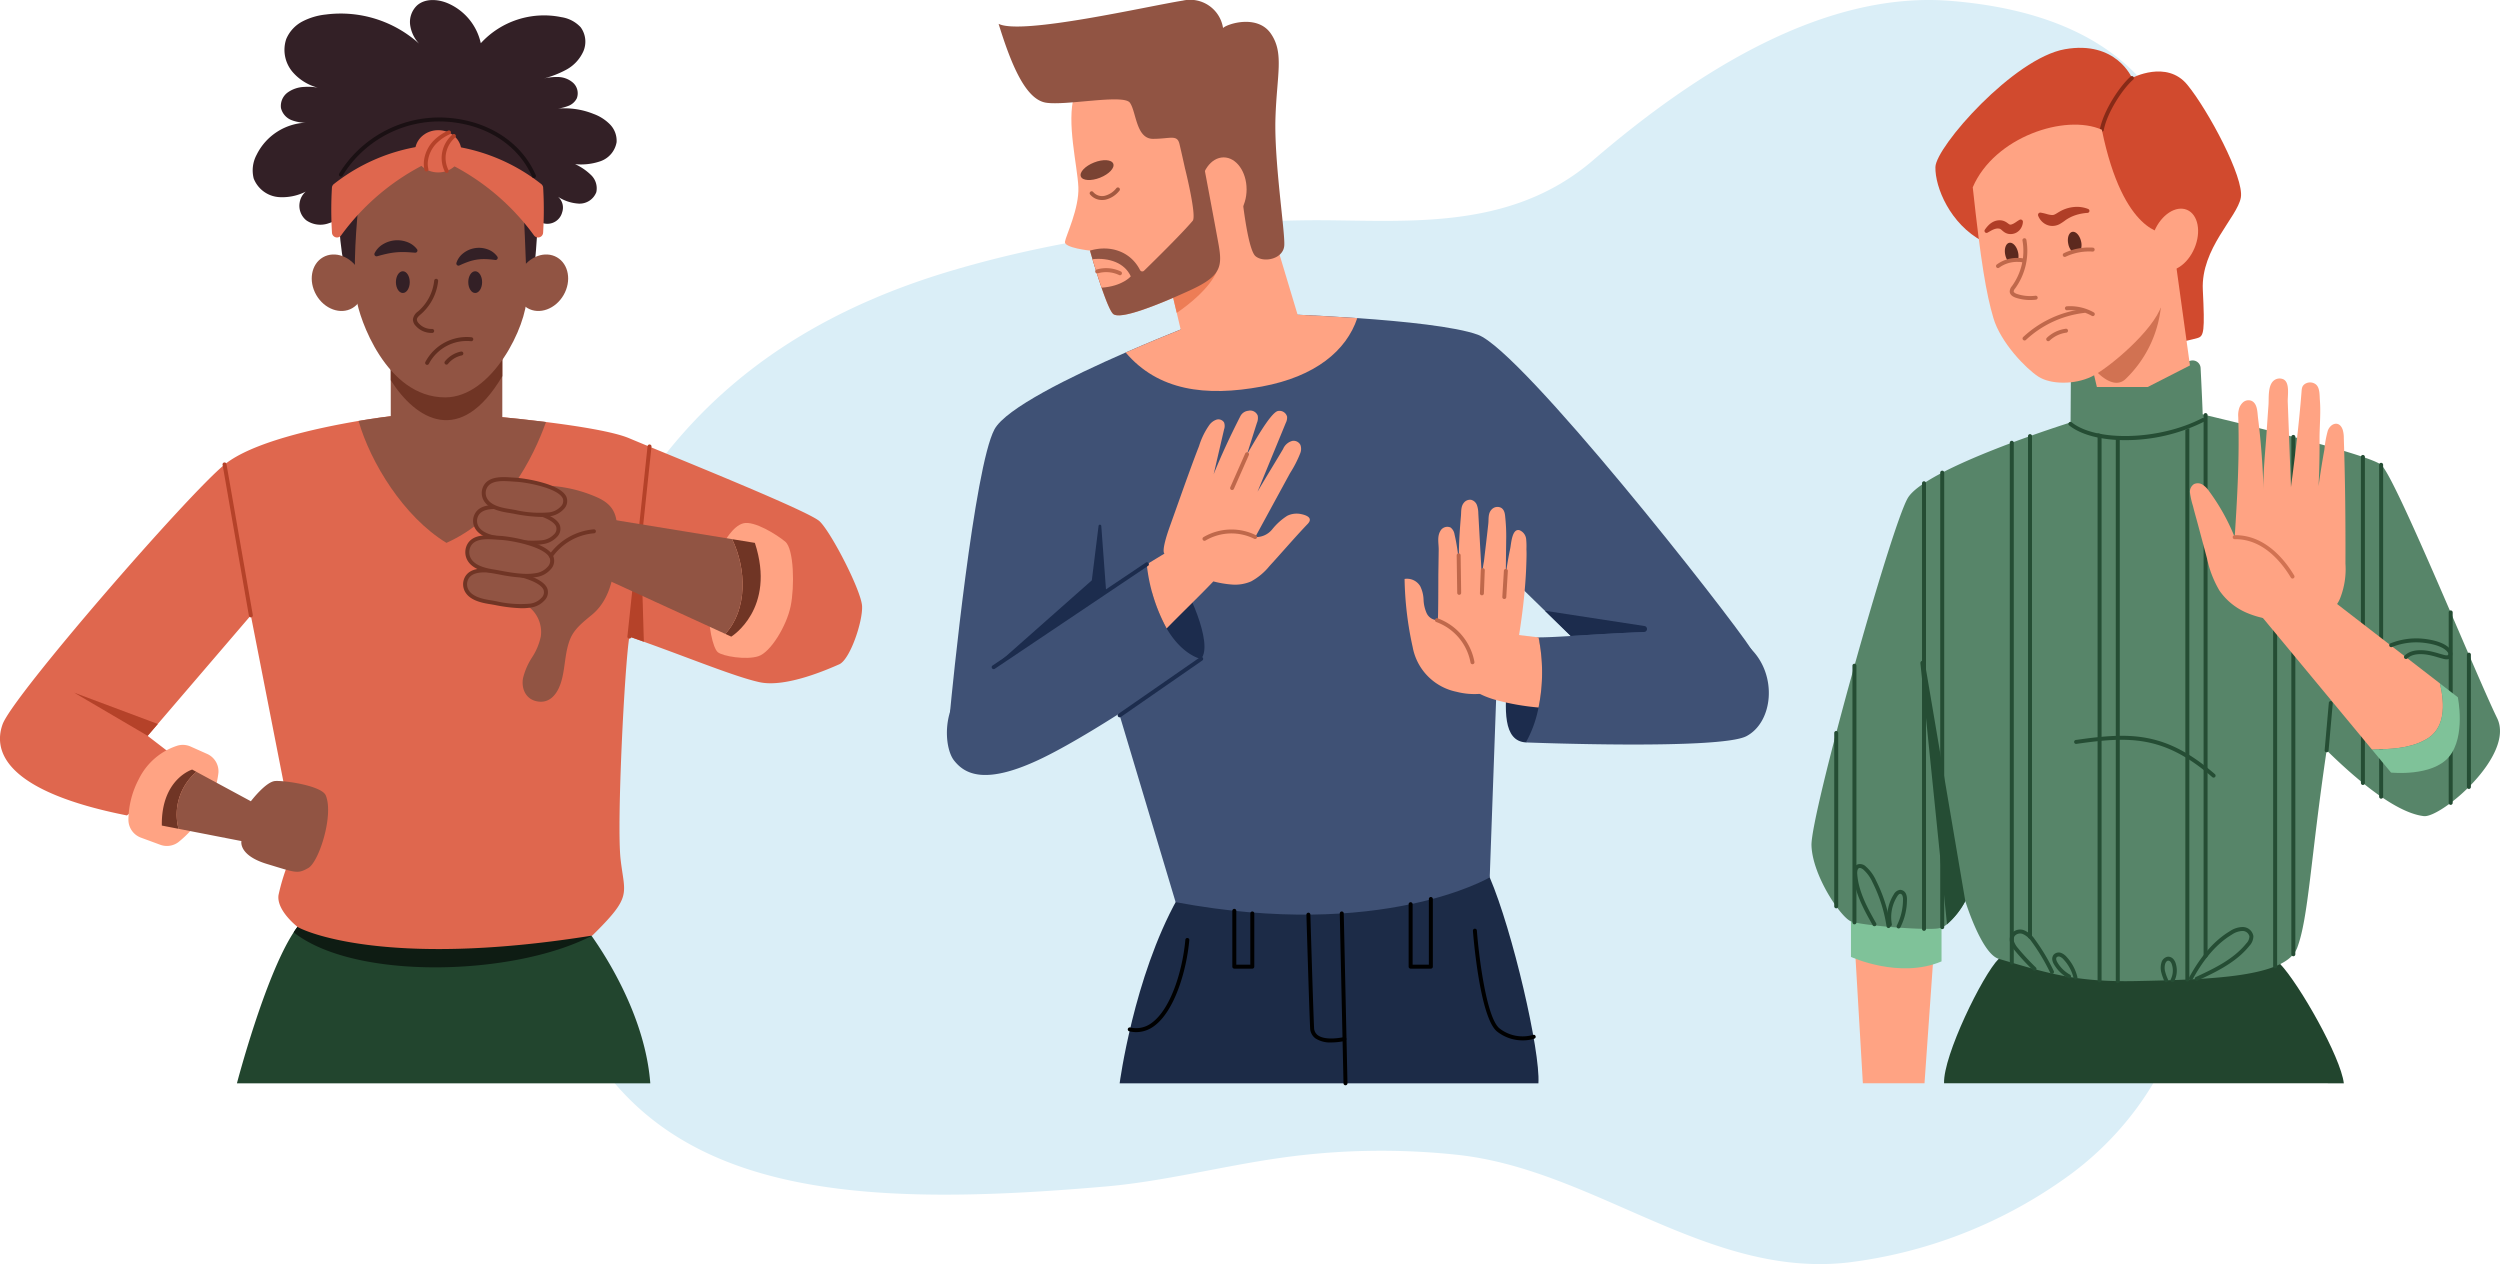 <svg xmlns="http://www.w3.org/2000/svg" width="502.361" height="254.01" viewBox="0 0 502.361 254.01">
  <g id="Grupo_87695" data-name="Grupo 87695" transform="translate(-344 -12465.067)">
    <path id="Trazado_110808" data-name="Trazado 110808" d="M698.975,824.195c-.3-18.6-7.548-25.843-12.564-38.841-6.128-15.875-10.042-27.294-1.98-44.191,13.173-27.612,36.987-98.47-34.4-104.283-25.585-2.084-51.389,14.411-71.892,32.036-17.446,15-39.534,11.783-58.194,12.057-22.927.337-47.046,3.168-70.264,9.993-47.816,14.054-70.176,44.5-81.564,87.256-3.441,12.918-8.01,33.453,4.316,61.385,16.636,37.7,57.05,39.928,107.8,35.51,11.617-1.011,23.241-4.055,34.872-5.71a143.531,143.531,0,0,1,35.935-.634c27.436,3.029,50.09,24.76,78.268,21.63a95.169,95.169,0,0,0,43.1-16.515C688.915,862.5,699.286,843.827,698.975,824.195Z" transform="translate(85.964 11828.367)" fill="#daeef7"/>
    <g id="Grupo_87694" data-name="Grupo 87694" transform="translate(80.55 12207.02)">
      <g id="Grupo_87637" data-name="Grupo 87637" transform="translate(263.45 258.048)">
        <path id="Trazado_110684" data-name="Trazado 110684" d="M518.153,1307.336H435.089s5.618-21.5,11.4-30.334a15.221,15.221,0,0,1,1.707-2.206c6.327-6.6,56.672.905,56.672.905s.579.717,1.492,2.013C509.619,1282.325,517.165,1294.278,518.153,1307.336Z" transform="translate(-387.48 -1089.654)" fill="#22452e"/>
        <path id="Trazado_110685" data-name="Trazado 110685" d="M558.319,1277.713c-15.506,8.026-47.446,9.075-59.869-.709l0,0a15.227,15.227,0,0,1,1.707-2.206c6.327-6.6,56.672.905,56.672.905S557.405,1276.418,558.319,1277.713Z" transform="translate(-439.44 -1089.654)" fill="#0e1c13"/>
        <path id="Trazado_110686" data-name="Trazado 110686" d="M339.085,772c-2.169.95-10.711,4.745-16,3.592-4.8-1.046-13.735-4.718-23.256-8.127q-1.446-.518-2.91-1.025c-.948,5.669-2.575,37.556-1.763,44.743s2.44,7.32-5.692,15.32c-42.3,6.779-58.571-1.221-59.248-1.763s-4.2-3.526-3.8-6.372a40.807,40.807,0,0,1,2.44-7.594l.406-5.692-8.406-42.911-18.7,21.817-2.042,2.384,5.286,4.067a32.2,32.2,0,0,1-9.441,11.929c-23.949-4.745-27.028-12.609-24.995-18.3s37.147-46.1,44.6-52.2c5.408-4.426,18.089-7.28,26.925-8.775,3.345-.566,6.141-.935,7.782-1.121h17.083s6.04.494,12.8,1.338c6.484.81,13.634,1.943,16.753,3.271,6.372,2.711,35.928,14.507,38.233,16.676s8.406,13.963,8.541,17.083S341.254,771.048,339.085,772Z" transform="translate(-170.45 -638.509)" fill="#df674e"/>
        <path id="Trazado_110687" data-name="Trazado 110687" d="M608.607,723.307c-2.461,6.914-8.39,19.116-20.006,24.286-8.594-5.244-15.264-16.143-17.661-24.5,3.345-.566,6.141-.935,7.782-1.121H595.8S601.845,722.463,608.607,723.307Z" transform="translate(-498.891 -638.509)" fill="#915443"/>
        <g id="Grupo_87620" data-name="Grupo 87620" transform="translate(44.726 92.958)">
          <path id="Trazado_110688" data-name="Trazado 110688" d="M424.745,805.859a.4.4,0,0,1-.392-.33l-5.286-30.3a.4.4,0,1,1,.785-.137l5.286,30.3a.4.4,0,0,1-.324.461A.407.407,0,0,1,424.745,805.859Z" transform="translate(-419.061 -774.76)" fill="#b54229"/>
        </g>
        <g id="Grupo_87621" data-name="Grupo 87621" transform="translate(126.071 89.352)">
          <path id="Trazado_110689" data-name="Trazado 110689" d="M871.627,793.692l-.042,0a.4.4,0,0,1-.354-.438l4.045-38.177a.4.4,0,1,1,.792.084l-4.045,38.177A.4.4,0,0,1,871.627,793.692Z" transform="translate(-871.228 -754.719)" fill="#b54229"/>
        </g>
        <path id="Trazado_110690" data-name="Trazado 110690" d="M876.352,873.184q-1.446-.518-2.91-1.025l2.254-21.275Z" transform="translate(-746.972 -744.232)" fill="#b54229"/>
        <path id="Trazado_110691" data-name="Trazado 110691" d="M270.042,1038,268,1040.38l-14.778-8.677Z" transform="translate(-238.331 -892.521)" fill="#b54229"/>
        <path id="Trazado_110692" data-name="Trazado 110692" d="M965.161,846.157s1.763-3.39,3.932-3.933,6.643,2.223,8.406,3.687,1.9,9.057,1.085,12.989-4,9.219-6.472,10.033-7.222,0-8.171-.814-2.034-5.287-1.762-9.9S965.161,846.157,965.161,846.157Z" transform="translate(-819.71 -737.073)" fill="#ffa383"/>
        <path id="Trazado_110693" data-name="Trazado 110693" d="M330.085,1101.651a16.589,16.589,0,0,0,1.879-6.023,3.834,3.834,0,0,0-2.282-3.772l-3.3-1.474a3.835,3.835,0,0,0-2.746-.156,13.127,13.127,0,0,0-7.663,6.675,17.823,17.823,0,0,0-2.1,8.221,3.845,3.845,0,0,0,2.53,3.568l3.868,1.425a3.846,3.846,0,0,0,3.607-.5A21.5,21.5,0,0,0,330.085,1101.651Z" transform="translate(-288.069 -940.365)" fill="#ffa383"/>
        <path id="Trazado_110694" data-name="Trazado 110694" d="M986.518,861.007l-4.569-.745c2.894,5.925,3.134,14.183-1.376,19.038l1.2.55S990.856,874.295,986.518,861.007Z" transform="translate(-834.83 -751.922)" fill="#703525"/>
        <path id="Trazado_110695" data-name="Trazado 110695" d="M868.753,840.785l-26.207-4.273v11.931l24.831,11.38C871.887,854.967,871.647,846.71,868.753,840.785Z" transform="translate(-721.635 -732.445)" fill="#915443"/>
        <path id="Trazado_110696" data-name="Trazado 110696" d="M358.128,1118.072l-.85-.459s-6.236,1.9-6.1,11.253l3.359.655A11.262,11.262,0,0,1,358.128,1118.072Z" transform="translate(-318.661 -962.975)" fill="#703525"/>
        <path id="Trazado_110697" data-name="Trazado 110697" d="M397.788,1124.9c-.814-1.942-8.27-3.027-10.168-2.891s-4.882,4.067-4.882,4.067l-10.944-5.913a11.262,11.262,0,0,0-3.593,11.448l12.64,2.464s-.678,2.847,5.152,4.61,6.1,2.034,8.27.813S399.428,1128.819,397.788,1124.9Z" transform="translate(-332.327 -965.069)" fill="#915443"/>
        <path id="Trazado_110698" data-name="Trazado 110698" d="M758.479,809.755c-.27,5.612-.309,12.622-4.975,16.512-1.628,1.357-3.51,2.768-4.365,4.781-1.207,2.843-.988,6.014-1.925,8.926-.742,2.3-2.291,4.318-4.972,3.687-2.162-.509-3-2.621-2.628-4.636a13.642,13.642,0,0,1,1.827-4.182,12.314,12.314,0,0,0,1.748-4.21,6.429,6.429,0,0,0-2.631-6.084c-1.21-.841-2.761-1.3-3.584-2.523a6.188,6.188,0,0,1-.636-3.781q.222-4.884.443-9.767c.122-2.691-.021-5.41,2.467-7.138a7.648,7.648,0,0,1,4.556-1.006,27.817,27.817,0,0,1,10.65,2.353C757.762,804.144,758.648,806.227,758.479,809.755Z" transform="translate(-634.511 -702.771)" fill="#915443"/>
        <g id="Grupo_87623" data-name="Grupo 87623" transform="translate(93.058 114.22)">
          <path id="Trazado_110699" data-name="Trazado 110699" d="M703,902.227c-2.6.447-6.1-.383-8.111-.7-1.77-.28-3.734-.783-4.59-2.211a2.675,2.675,0,0,1-.1-2.558c1.036-2.073,4.076-1.594,6.165-1.478,2.329.129,12.376,1.836,9.208,5.649A4.129,4.129,0,0,1,703,902.227Z" transform="translate(-689.527 -894.753)" fill="#915443"/>
          <g id="Grupo_87622" data-name="Grupo 87622">
            <path id="Trazado_110700" data-name="Trazado 110700" d="M699.511,900.949a30.862,30.862,0,0,1-5.285-.626c-.44-.079-.845-.152-1.2-.209-1.764-.279-3.913-.8-4.87-2.4a3.084,3.084,0,0,1-.117-2.941c1.042-2.084,3.813-1.888,5.835-1.745.245.017.482.034.708.047,1.331.074,8.833,1.094,10.029,3.838a2.274,2.274,0,0,1-.537,2.464,4.5,4.5,0,0,1-2.808,1.437A10.42,10.42,0,0,1,699.511,900.949Zm-7.425-7.206c-1.415,0-2.767.248-3.337,1.387a2.282,2.282,0,0,0,.088,2.175c.788,1.313,2.718,1.771,4.311,2.023.363.057.774.131,1.22.212a21.521,21.521,0,0,0,6.761.49h0a3.743,3.743,0,0,0,2.331-1.161,1.528,1.528,0,0,0,.419-1.636c-.893-2.047-7.045-3.234-9.343-3.361-.23-.013-.471-.03-.72-.047C693.261,893.785,692.668,893.743,692.086,893.743Z" transform="translate(-687.719 -892.948)" fill="#703525"/>
          </g>
        </g>
        <g id="Grupo_87625" data-name="Grupo 87625" transform="translate(95.062 101.478)">
          <path id="Trazado_110701" data-name="Trazado 110701" d="M714.559,831.417c-2.685.447-6.294-.383-8.367-.7-1.826-.28-3.852-.783-4.735-2.211a2.6,2.6,0,0,1-.106-2.558c1.069-2.073,4.205-1.594,6.36-1.478,2.4.129,12.767,1.836,9.5,5.649A4.305,4.305,0,0,1,714.559,831.417Z" transform="translate(-700.669 -823.939)" fill="#915443"/>
          <g id="Grupo_87624" data-name="Grupo 87624">
            <path id="Trazado_110702" data-name="Trazado 110702" d="M711.012,830.124a32.786,32.786,0,0,1-5.448-.625c-.453-.079-.872-.152-1.242-.209-1.816-.278-4.028-.8-5.014-2.4a3.011,3.011,0,0,1-.121-2.949c1.072-2.079,3.807-1.891,6-1.74.253.017.5.034.732.047,1.383.074,9.166,1.1,10.349,3.869a2.242,2.242,0,0,1-.57,2.437,4.679,4.679,0,0,1-2.888,1.432h0A11.06,11.06,0,0,1,711.012,830.124Zm-7.663-7.207c-1.464,0-2.863.249-3.453,1.392a2.211,2.211,0,0,0,.09,2.166c.814,1.316,2.81,1.775,4.457,2.027.374.057.8.131,1.258.211a22.908,22.908,0,0,0,6.983.49h0a3.921,3.921,0,0,0,2.414-1.165,1.5,1.5,0,0,0,.442-1.606c-.882-2.062-7.268-3.258-9.66-3.387-.237-.013-.486-.03-.743-.047C704.565,822.959,703.951,822.917,703.349,822.917Z" transform="translate(-698.859 -822.119)" fill="#703525"/>
          </g>
        </g>
        <g id="Grupo_87627" data-name="Grupo 87627" transform="translate(96.803 95.877)">
          <path id="Trazado_110703" data-name="Trazado 110703" d="M723.925,800.264c-2.623.447-6.15-.383-8.175-.7-1.784-.28-3.763-.783-4.627-2.211a2.656,2.656,0,0,1-.1-2.558c1.045-2.073,4.109-1.594,6.214-1.478,2.348.129,12.474,1.836,9.281,5.649A4.172,4.172,0,0,1,723.925,800.264Z" transform="translate(-710.345 -792.79)" fill="#915443"/>
          <g id="Grupo_87626" data-name="Grupo 87626">
            <path id="Trazado_110704" data-name="Trazado 110704" d="M720.419,798.987a31.332,31.332,0,0,1-5.326-.626c-.443-.079-.852-.152-1.213-.209-1.778-.279-3.942-.8-4.906-2.4a3.065,3.065,0,0,1-.118-2.943c1.05-2.083,3.84-1.886,5.877-1.743.247.017.486.034.714.047,1.344.074,8.917,1.1,10.109,3.846a2.266,2.266,0,0,1-.545,2.457,4.548,4.548,0,0,1-2.828,1.436h0A10.566,10.566,0,0,1,720.419,798.987Zm-7.485-7.206c-1.428,0-2.792.248-3.367,1.389a2.263,2.263,0,0,0,.089,2.172c.794,1.314,2.74,1.772,4.347,2.024.366.057.78.132,1.229.212a21.863,21.863,0,0,0,6.817.49h0a3.788,3.788,0,0,0,2.352-1.162,1.52,1.52,0,0,0,.425-1.628c-.89-2.051-7.1-3.24-9.423-3.368-.232-.013-.475-.03-.726-.047C714.12,791.823,713.521,791.781,712.934,791.781Z" transform="translate(-708.536 -790.986)" fill="#703525"/>
          </g>
        </g>
        <g id="Grupo_87629" data-name="Grupo 87629" transform="translate(93.504 107.557)">
          <path id="Trazado_110705" data-name="Trazado 110705" d="M706.13,865.738c-2.732.481-6.4-.412-8.513-.755-1.858-.3-3.919-.843-4.818-2.381a2.946,2.946,0,0,1-.107-2.754c1.088-2.232,4.279-1.716,6.471-1.592,2.445.139,12.991,1.977,9.665,6.083A4.3,4.3,0,0,1,706.13,865.738Z" transform="translate(-692.005 -857.72)" fill="#915443"/>
          <g id="Grupo_87628" data-name="Grupo 87628">
            <path id="Trazado_110706" data-name="Trazado 110706" d="M702.555,864.469a31.6,31.6,0,0,1-5.545-.674c-.462-.085-.888-.164-1.263-.225-1.849-.3-4.1-.864-5.1-2.573a3.357,3.357,0,0,1-.122-3.13c1.087-2.23,3.99-2.02,6.108-1.865.257.019.506.037.743.05,1.385.079,9.205,1.167,10.5,4.086a2.451,2.451,0,0,1-.545,2.646,4.674,4.674,0,0,1-2.937,1.54h0A10.657,10.657,0,0,1,702.555,864.469Zm1.768-.537h0Zm-9.56-7.223c-1.491,0-2.917.269-3.521,1.507a2.552,2.552,0,0,0,.093,2.379c.832,1.422,2.862,1.917,4.538,2.189.381.062.813.141,1.281.228,2.08.384,4.929.91,7.1.528h0a3.913,3.913,0,0,0,2.457-1.257,1.7,1.7,0,0,0,.436-1.822c-.974-2.2-7.415-3.476-9.814-3.613-.241-.014-.495-.032-.756-.051C696,856.755,695.374,856.71,694.763,856.71Z" transform="translate(-690.197 -855.915)" fill="#703525"/>
          </g>
        </g>
        <g id="Grupo_87630" data-name="Grupo 87630" transform="translate(110.292 106.359)">
          <path id="Trazado_110707" data-name="Trazado 110707" d="M783.916,855a.4.4,0,0,1-.318-.637,12.258,12.258,0,0,1,8.98-5.106.4.4,0,0,1,.055.795,11.324,11.324,0,0,0-8.4,4.79A.4.4,0,0,1,783.916,855Z" transform="translate(-783.518 -849.251)" fill="#703525"/>
        </g>
        <path id="Trazado_110708" data-name="Trazado 110708" d="M629.335,640.075v18.346l-22.414,1.808V641.339Z" transform="translate(-528.399 -571.348)" fill="#915443"/>
        <path id="Trazado_110709" data-name="Trazado 110709" d="M629.335,640.075v6.869c-8.451,14.3-17.378,8.743-22.414.812v-6.417Z" transform="translate(-528.399 -571.348)" fill="#703525"/>
        <path id="Trazado_110710" data-name="Trazado 110710" d="M524.394,283.046a8.852,8.852,0,0,0-3.283-2.1,15.55,15.55,0,0,0-7.19-1.075,9.3,9.3,0,0,0,2.184-.576,3.128,3.128,0,0,0,1.627-1.5,2.86,2.86,0,0,0-.738-3.1,4.693,4.693,0,0,0-3.106-1.176,11.178,11.178,0,0,0-3.011.361,20.4,20.4,0,0,0,4.753-1.837,7.85,7.85,0,0,0,3.414-3.677,4.91,4.91,0,0,0-.539-4.842,6.612,6.612,0,0,0-3.87-2.028,17.245,17.245,0,0,0-16.2,5.236,11.384,11.384,0,0,0-6.747-8.078c-1.987-.805-4.483-.937-6.078.5a4.606,4.606,0,0,0-1.373,3.881,6.874,6.874,0,0,0,1.809,3.795,23.5,23.5,0,0,0-18.727-5.869,13.181,13.181,0,0,0-4.7,1.385,7.094,7.094,0,0,0-3.277,3.544,6.845,6.845,0,0,0,1.286,6.631,10.064,10.064,0,0,0,5.066,3.146,10.6,10.6,0,0,0-2.745-.152,6.063,6.063,0,0,0-3.326,1.122,3.35,3.35,0,0,0-1.341,3.112,3.489,3.489,0,0,0,2.115,2.432,7.927,7.927,0,0,0,3.292.508,11.58,11.58,0,0,0-10.306,6.475,6.626,6.626,0,0,0-.583,4.743,5.891,5.891,0,0,0,5.143,3.752,10.441,10.441,0,0,0,5.322-1.109,3.626,3.626,0,0,0-1.22,2.159,3.756,3.756,0,0,0,1.325,3.61A4.942,4.942,0,0,0,467.6,303a13.793,13.793,0,0,0,3.967-1.94c8.656-5.508,20.262-1.471,30.517-1.163a16.637,16.637,0,0,1,7.107,1.677,3.082,3.082,0,0,0,5.6-.879,2.869,2.869,0,0,0-.843-3.107,8.614,8.614,0,0,0,4.209,1.379,3.61,3.61,0,0,0,3.491-2.3,3.688,3.688,0,0,0-1.078-3.465,11.292,11.292,0,0,0-3.189-2.172,11.951,11.951,0,0,0,5.142-.6,4.953,4.953,0,0,0,3.2-3.806A4.692,4.692,0,0,0,524.394,283.046Z" transform="translate(-401.823 -258.048)" fill="#332026"/>
        <path id="Trazado_110711" data-name="Trazado 110711" d="M550.048,422.152c-1.356-3.936-1.9-14.059-1.356-17.945s7.773-12.925,19.523-12.835,19.252,7.683,20.066,13.287-.452,16.721-.452,16.721Z" transform="translate(-480.475 -367.386)" fill="#332026"/>
        <path id="Trazado_110712" data-name="Trazado 110712" d="M567.7,432.879c-.542,5.242-1.356,14.281-.542,20.608.462,3.6,5.875,19.711,17.805,19.711,9.491,0,16.4-14.379,16.4-20.344,0-5.156-.766-19.975-.766-19.975l-16.811-9.852Z" transform="translate(-495.511 -393.347)" fill="#915443"/>
        <ellipse id="Elipse_4431" data-name="Elipse 4431" cx="5.899" cy="4.947" rx="5.899" ry="4.947" transform="translate(101.734 59.447) rotate(-60)" fill="#915443"/>
        <ellipse id="Elipse_4432" data-name="Elipse 4432" cx="4.947" cy="5.899" rx="4.947" ry="5.899" transform="translate(60.609 54.177) rotate(-30)" fill="#915443"/>
        <path id="Trazado_110713" data-name="Trazado 110713" d="M542.407,438.868a47.024,47.024,0,0,1,17.488-14.648,9.54,9.54,0,0,1-.805-3.375,37.433,37.433,0,0,0-18.14,7.7,1.013,1.013,0,0,0-.382.771,75.57,75.57,0,0,0,.017,9.044A1.014,1.014,0,0,0,542.407,438.868Z" transform="translate(-473.872 -391.557)" fill="#df674e"/>
        <path id="Trazado_110714" data-name="Trazado 110714" d="M687.215,438.868a47.026,47.026,0,0,0-17.488-14.648,9.536,9.536,0,0,0,.806-3.375,37.435,37.435,0,0,1,18.14,7.7,1.013,1.013,0,0,1,.382.771,75.57,75.57,0,0,1-.017,9.044A1.014,1.014,0,0,1,687.215,438.868Z" transform="translate(-579.906 -391.557)" fill="#df674e"/>
        <ellipse id="Elipse_4433" data-name="Elipse 4433" cx="4.655" cy="4.248" rx="4.655" ry="4.248" transform="translate(83.402 26.155)" fill="#df674e"/>
        <g id="Grupo_87631" data-name="Grupo 87631" transform="translate(85.159 26.23)">
          <path id="Trazado_110715" data-name="Trazado 110715" d="M644.346,412.083a.4.4,0,0,1-.387-.308,5.465,5.465,0,0,1-.14-1.524,6.994,6.994,0,0,1,2.3-4.686,9.589,9.589,0,0,1,2.556-1.677.4.4,0,1,1,.331.724,8.8,8.8,0,0,0-2.345,1.536,6.194,6.194,0,0,0-2.05,4.142,4.672,4.672,0,0,0,.12,1.3.4.4,0,0,1-.388.489Z" transform="translate(-643.812 -403.852)" fill="#b54229"/>
        </g>
        <g id="Grupo_87632" data-name="Grupo 87632" transform="translate(88.741 26.902)">
          <path id="Trazado_110716" data-name="Trazado 110716" d="M664.748,415.438a.4.4,0,0,1-.357-.221,6.217,6.217,0,0,1-.648-3.237,6.287,6.287,0,0,1,2.219-4.3.4.4,0,0,1,.513.609,5.561,5.561,0,0,0-1.939,3.75,5.422,5.422,0,0,0,.568,2.822.4.4,0,0,1-.356.576Z" transform="translate(-663.725 -407.587)" fill="#b54229"/>
        </g>
        <g id="Grupo_87633" data-name="Grupo 87633" transform="translate(68.126 23.601)">
          <path id="Trazado_110717" data-name="Trazado 110717" d="M588.309,401.406a.4.4,0,0,1-.366-.241c-2.873-6.692-9.912-10.957-18.37-11.13a22.849,22.849,0,0,0-19.7,10.856.4.4,0,1,1-.682-.411,23.652,23.652,0,0,1,20.4-11.241c8.774.18,16.087,4.63,19.086,11.612a.4.4,0,0,1-.366.556Z" transform="translate(-549.133 -389.234)" fill="#1a1013"/>
        </g>
        <g id="Grupo_87634" data-name="Grupo 87634" transform="translate(82.974 55.989)">
          <path id="Trazado_110718" data-name="Trazado 110718" d="M635.368,580.177a4.21,4.21,0,0,1-3.153-1.433,1.9,1.9,0,0,1-.549-1.3,2.376,2.376,0,0,1,1.043-1.6l.056-.049a9.472,9.472,0,0,0,3.179-6.165.4.4,0,0,1,.793.078,10.274,10.274,0,0,1-3.448,6.688l-.057.049c-.371.322-.754.654-.769,1.031a1.152,1.152,0,0,0,.354.749,3.449,3.449,0,0,0,2.7,1.156.4.4,0,1,1,.035.8C635.487,580.176,635.427,580.177,635.368,580.177Z" transform="translate(-631.665 -569.267)" fill="#612e20"/>
        </g>
        <g id="Grupo_87635" data-name="Grupo 87635" transform="translate(85.43 67.721)">
          <path id="Trazado_110719" data-name="Trazado 110719" d="M645.716,640.081a.4.4,0,0,1-.352-.584,9.4,9.4,0,0,1,9.308-4.964.4.4,0,0,1-.084.792,8.6,8.6,0,0,0-8.519,4.543A.4.4,0,0,1,645.716,640.081Z" transform="translate(-645.318 -634.481)" fill="#612e20"/>
        </g>
        <g id="Grupo_87636" data-name="Grupo 87636" transform="translate(89.312 70.644)">
          <path id="Trazado_110720" data-name="Trazado 110720" d="M667.3,653.353a.4.4,0,0,1-.311-.647,5.563,5.563,0,0,1,3.187-1.969.4.4,0,1,1,.165.779,4.83,4.83,0,0,0-2.729,1.686A.4.4,0,0,1,667.3,653.353Z" transform="translate(-666.9 -650.729)" fill="#612e20"/>
        </g>
        <path id="Trazado_110721" data-name="Trazado 110721" d="M680.188,537.869a4,4,0,0,1,1.433-1.985,5.1,5.1,0,0,1,4.833-.735,4,4,0,0,1,1.959,1.469.432.432,0,0,1-.413.668l-.026,0a18.374,18.374,0,0,0-1.951-.173,9.452,9.452,0,0,0-3.408.518,18.386,18.386,0,0,0-1.811.746l-.023.01a.432.432,0,0,1-.594-.515Z" transform="translate(-588.471 -485.046)" fill="#332026"/>
        <path id="Trazado_110722" data-name="Trazado 110722" d="M588.641,529.03a4.319,4.319,0,0,1,1.68-1.8,5.6,5.6,0,0,1,4.873-.454,4.32,4.32,0,0,1,1.983,1.455.435.435,0,0,1-.382.688h-.022c-.754-.052-1.4-.109-2.029-.123a14.475,14.475,0,0,0-3.607.336c-.617.13-1.241.3-1.972.5l-.021.005a.435.435,0,0,1-.5-.605Z" transform="translate(-513.374 -478.142)" fill="#332026"/>
        <ellipse id="Elipse_4434" data-name="Elipse 4434" cx="1.391" cy="2.185" rx="1.391" ry="2.185" transform="translate(79.556 54.505)" fill="#332026"/>
        <ellipse id="Elipse_4435" data-name="Elipse 4435" cx="1.391" cy="2.185" rx="1.391" ry="2.185" transform="translate(94.096 54.505)" fill="#332026"/>
      </g>
      <g id="Grupo_87676" data-name="Grupo 87676" transform="translate(627.457 267.656)">
        <path id="Trazado_110723" data-name="Trazado 110723" d="M2858.663,350.329c-6.508-3.435-9.581-10.846-9.49-14.914s15.727-21.873,26.031-23.681,13.468,5.785,13.468,5.785,6.96-3.706,11.117,1.356,11.479,18.71,10.756,22.687-8.044,10.214-7.637,18.529.226,9.31-1.04,9.671-2.983.723-2.983.723Z" transform="translate(-2824.27 -311.456)" fill="#d14a2e"/>
        <path id="Trazado_110724" data-name="Trazado 110724" d="M2775.158,1316.463l-1.92,27.27h-12.386l-1.6-27.27Z" transform="translate(-2750.527 -1135.66)" fill="#ffa383"/>
        <path id="Trazado_110725" data-name="Trazado 110725" d="M2754.853,1279.764v7.14s9.762,4.5,18.2.9v-8.044l-18.2-1.627Z" transform="translate(-2746.92 -1104.229)" fill="#7fc299"/>
        <path id="Trazado_110726" data-name="Trazado 110726" d="M2939.164,1343.736c-.61-5.287-8.948-19.93-12.812-24s-53.282-4.271-56.536-1.017-11.185,19.523-10.982,25.014Z" transform="translate(-2832.192 -1135.662)" fill="#22452e"/>
        <path id="Trazado_110727" data-name="Trazado 110727" d="M2833.8,800.648c-3.457-.406-9.354-3.255-19.523-13.22-3.247,22.032-3.656,33.674-5.9,39.638-2.215,5.889-16.679,6.412-32.541,6.73-12.168.244-18.023-1.7-27.453-4.474-3.457-1.017-6.712-11.592-6.712-11.592a16.188,16.188,0,0,1-3.68,4.657,4.074,4.074,0,0,1-1.811.834c-2.846.406-15.455-.611-17.489-1.423s-7.729-9.152-7.931-15.253,15.861-63.652,19.318-69.754,32.742-15.253,32.742-15.253l25.624-1.829s33.964,7.931,36.81,10.371,19.013,42.144,23.285,50.889C2852.2,788.469,2837.254,801.054,2833.8,800.648Z" transform="translate(-2710.759 -646.263)" fill="#578569"/>
        <path id="Trazado_110728" data-name="Trazado 110728" d="M2841.441,1044.383a16.189,16.189,0,0,1-3.68,4.657l-5.344-52.464a.45.45,0,0,1,.891-.121Z" transform="translate(-2810.529 -872.915)" fill="#254d34"/>
        <g id="Grupo_87638" data-name="Grupo 87638" transform="translate(52.817 138.243)">
          <path id="Trazado_110729" data-name="Trazado 110729" d="M3032.335,1088.3a.4.4,0,0,1-.261-.1c-9.762-8.475-16.815-8.179-27.272-6.685a.4.4,0,1,1-.113-.788c10.681-1.526,17.889-1.825,27.908,6.872a.4.4,0,0,1-.261.7Z" transform="translate(-3004.346 -1079.891)" fill="#254d34"/>
        </g>
        <g id="Grupo_87639" data-name="Grupo 87639" transform="translate(103.116 131.3)">
          <path id="Trazado_110730" data-name="Trazado 110730" d="M3284.339,1051.561h-.035a.4.4,0,0,1-.362-.432l.836-9.467a.4.4,0,1,1,.793.07l-.836,9.467A.4.4,0,0,1,3284.339,1051.561Z" transform="translate(-3283.94 -1041.298)" fill="#254d34"/>
        </g>
        <g id="Grupo_87657" data-name="Grupo 87657" transform="translate(4.574 73.201)">
          <g id="Grupo_87656" data-name="Grupo 87656">
            <g id="Grupo_87640" data-name="Grupo 87640" transform="translate(123.474 39.852)">
              <path id="Trazado_110731" data-name="Trazado 110731" d="M3422.92,978.942a.4.4,0,0,1-.4-.4V940.271a.4.4,0,1,1,.8,0v38.273A.4.4,0,0,1,3422.92,978.942Z" transform="translate(-3422.522 -939.873)" fill="#254d34"/>
            </g>
            <g id="Grupo_87641" data-name="Grupo 87641" transform="translate(127.132 48.341)">
              <path id="Trazado_110732" data-name="Trazado 110732" d="M3443.256,1014.44a.4.4,0,0,1-.4-.4V987.454a.4.4,0,1,1,.8,0v26.588A.4.4,0,0,1,3443.256,1014.44Z" transform="translate(-3442.858 -987.056)" fill="#254d34"/>
            </g>
            <g id="Grupo_87642" data-name="Grupo 87642" transform="translate(105.833 8.61)">
              <path id="Trazado_110733" data-name="Trazado 110733" d="M3324.865,832.53a.4.4,0,0,1-.4-.4V766.61a.4.4,0,1,1,.8,0v65.522A.4.4,0,0,1,3324.865,832.53Z" transform="translate(-3324.467 -766.212)" fill="#254d34"/>
            </g>
            <g id="Grupo_87643" data-name="Grupo 87643" transform="translate(109.495 10.193)">
              <path id="Trazado_110734" data-name="Trazado 110734" d="M3345.218,842.5a.4.4,0,0,1-.4-.4V775.406a.4.4,0,0,1,.8,0V842.1A.4.4,0,0,1,3345.218,842.5Z" transform="translate(-3344.819 -775.008)" fill="#254d34"/>
            </g>
            <g id="Grupo_87644" data-name="Grupo 87644" transform="translate(88.196 3.64)">
              <path id="Trazado_110735" data-name="Trazado 110735" d="M3226.826,846.72a.4.4,0,0,1-.4-.4V738.983a.4.4,0,0,1,.8,0V846.322A.4.4,0,0,1,3226.826,846.72Z" transform="translate(-3226.428 -738.585)" fill="#254d34"/>
            </g>
            <g id="Grupo_87645" data-name="Grupo 87645" transform="translate(91.854 4.585)">
              <path id="Trazado_110736" data-name="Trazado 110736" d="M3247.162,848.6a.4.4,0,0,1-.4-.4V744.237a.4.4,0,0,1,.8,0V848.2A.4.4,0,0,1,3247.162,848.6Z" transform="translate(-3246.764 -743.839)" fill="#254d34"/>
            </g>
            <g id="Grupo_87646" data-name="Grupo 87646" transform="translate(70.555)">
              <path id="Trazado_110737" data-name="Trazado 110737" d="M3128.771,832.773a.4.4,0,0,1-.4-.4V718.749a.4.4,0,1,1,.8,0V832.375A.4.4,0,0,1,3128.771,832.773Z" transform="translate(-3128.372 -718.351)" fill="#254d34"/>
            </g>
            <g id="Grupo_87647" data-name="Grupo 87647" transform="translate(74.217 0.199)">
              <path id="Trazado_110738" data-name="Trazado 110738" d="M3149.123,828.919a.4.4,0,0,1-.4-.4V719.856a.4.4,0,1,1,.8,0V828.521A.4.4,0,0,1,3149.123,828.919Z" transform="translate(-3148.724 -719.458)" fill="#254d34"/>
            </g>
            <g id="Grupo_87648" data-name="Grupo 87648" transform="translate(52.918 1.258)">
              <path id="Trazado_110739" data-name="Trazado 110739" d="M3030.731,838.68a.4.4,0,0,1-.4-.4V725.744a.4.4,0,0,1,.8,0V838.282A.4.4,0,0,1,3030.731,838.68Z" transform="translate(-3030.333 -725.346)" fill="#254d34"/>
            </g>
            <g id="Grupo_87649" data-name="Grupo 87649" transform="translate(56.576 0.998)">
              <path id="Trazado_110740" data-name="Trazado 110740" d="M3051.067,837.64a.4.4,0,0,1-.4-.4V724.3a.4.4,0,0,1,.8,0V837.242A.4.4,0,0,1,3051.067,837.64Z" transform="translate(-3050.669 -723.9)" fill="#254d34"/>
            </g>
            <g id="Grupo_87650" data-name="Grupo 87650" transform="translate(35.278 5.764)">
              <path id="Trazado_110741" data-name="Trazado 110741" d="M2932.676,855.659a.4.4,0,0,1-.4-.4V750.789a.4.4,0,1,1,.8,0V855.261A.4.4,0,0,1,2932.676,855.659Z" transform="translate(-2932.278 -750.391)" fill="#254d34"/>
            </g>
            <g id="Grupo_87651" data-name="Grupo 87651" transform="translate(38.939 4.426)">
              <path id="Trazado_110742" data-name="Trazado 110742" d="M2953.028,844.335a.4.4,0,0,1-.4-.4V743.351a.4.4,0,1,1,.8,0V843.936A.4.4,0,0,1,2953.028,844.335Z" transform="translate(-2952.63 -742.953)" fill="#254d34"/>
            </g>
            <g id="Grupo_87652" data-name="Grupo 87652" transform="translate(17.64 13.899)">
              <path id="Trazado_110743" data-name="Trazado 110743" d="M2834.636,885.951a.4.4,0,0,1-.4-.4V796.008a.4.4,0,1,1,.8,0v89.545A.4.4,0,0,1,2834.636,885.951Z" transform="translate(-2834.238 -795.61)" fill="#254d34"/>
            </g>
            <g id="Grupo_87653" data-name="Grupo 87653" transform="translate(21.299 11.772)">
              <path id="Trazado_110744" data-name="Trazado 110744" d="M2854.973,875.914a.4.4,0,0,1-.4-.4V784.187a.4.4,0,1,1,.8,0v91.329A.4.4,0,0,1,2854.973,875.914Z" transform="translate(-2854.575 -783.789)" fill="#254d34"/>
            </g>
            <g id="Grupo_87654" data-name="Grupo 87654" transform="translate(0 64.077)">
              <path id="Trazado_110745" data-name="Trazado 110745" d="M2736.582,1110.163a.4.4,0,0,1-.4-.4v-34.837a.4.4,0,1,1,.8,0v34.837A.4.4,0,0,1,2736.582,1110.163Z" transform="translate(-2736.184 -1074.529)" fill="#254d34"/>
            </g>
            <g id="Grupo_87655" data-name="Grupo 87655" transform="translate(3.661 50.563)">
              <path id="Trazado_110746" data-name="Trazado 110746" d="M2756.934,1051.78a.4.4,0,0,1-.4-.4V999.807a.4.4,0,1,1,.8,0v51.575A.4.4,0,0,1,2756.934,1051.78Z" transform="translate(-2756.536 -999.409)" fill="#254d34"/>
            </g>
          </g>
        </g>
        <path id="Trazado_110747" data-name="Trazado 110747" d="M3225.8,931.586l-22.358-17.267-18.653-2.44,27.356,33c3.605-.1,7.3-.16,10.571-1.893C3226.949,940.868,3226.811,935.843,3225.8,931.586Z" transform="translate(-3099.512 -803.862)" fill="#ffa383"/>
        <path id="Trazado_110748" data-name="Trazado 110748" d="M3354.1,1024.2l-3.594-2.775c1.008,4.257,1.146,9.282-3.084,11.4-3.274,1.733-6.966,1.79-10.571,1.893l3.826,4.615s8.271.891,11.66-3.182S3354.1,1024.2,3354.1,1024.2Z" transform="translate(-3224.219 -893.698)" fill="#7fc299"/>
        <g id="Grupo_87658" data-name="Grupo 87658" transform="translate(8.388 164.01)">
          <path id="Trazado_110749" data-name="Trazado 110749" d="M2764.476,1235.989a.4.4,0,0,1-.393-.338,29.635,29.635,0,0,0-2.816-8.842,7.528,7.528,0,0,0-1.848-2.567c-.16-.128-.566-.415-.862-.3-.4.158-.382.943-.366,1.179.244,3.585,2.123,6.926,3.781,9.873a.4.4,0,1,1-.694.39c-1.7-3.021-3.625-6.445-3.881-10.21-.07-1.026.239-1.727.87-1.975a1.678,1.678,0,0,1,1.652.419,8.219,8.219,0,0,1,2.061,2.831,30.434,30.434,0,0,1,2.892,9.079.4.4,0,0,1-.334.454A.407.407,0,0,1,2764.476,1235.989Z" transform="translate(-2757.385 -1223.12)" fill="#254d34"/>
        </g>
        <g id="Grupo_87659" data-name="Grupo 87659" transform="translate(15.221 169.195)">
          <path id="Trazado_110750" data-name="Trazado 110750" d="M2797.647,1259.707a.4.4,0,0,1-.355-.578,11.6,11.6,0,0,0,1.244-5.2,2.038,2.038,0,0,0-.129-.853.524.524,0,0,0-.439-.336c-.182.007-.388.188-.61.539a7.816,7.816,0,0,0-1.074,5.518.4.4,0,1,1-.783.143,8.62,8.62,0,0,1,1.184-6.087,1.708,1.708,0,0,1,1.253-.909,1.321,1.321,0,0,1,1.188.789,2.728,2.728,0,0,1,.207,1.2,12.394,12.394,0,0,1-1.329,5.561A.4.4,0,0,1,2797.647,1259.707Z" transform="translate(-2795.366 -1251.942)" fill="#254d34"/>
        </g>
        <g id="Grupo_87660" data-name="Grupo 87660" transform="translate(39.843 177.195)">
          <path id="Trazado_110751" data-name="Trazado 110751" d="M2940.714,1305.3a.4.4,0,0,1-.354-.216,39.188,39.188,0,0,0-3.787-6.331,4.2,4.2,0,0,0-1.677-1.443,1.448,1.448,0,0,0-1.711.411,1.421,1.421,0,0,0-.058,1.192,4.343,4.343,0,0,0,.762,1.227,48.822,48.822,0,0,0,3.561,3.842.4.4,0,1,1-.564.562,49.255,49.255,0,0,1-3.619-3.907,5.091,5.091,0,0,1-.892-1.463,2.187,2.187,0,0,1,.132-1.872,2.229,2.229,0,0,1,2.671-.738,4.883,4.883,0,0,1,2.022,1.7,39.81,39.81,0,0,1,3.868,6.458.4.4,0,0,1-.354.581Z" transform="translate(-2932.228 -1296.407)" fill="#254d34"/>
        </g>
        <g id="Grupo_87661" data-name="Grupo 87661" transform="translate(48.379 181.79)">
          <path id="Trazado_110752" data-name="Trazado 110752" d="M2984.347,1327.363a.4.4,0,0,1-.387-.3,8.33,8.33,0,0,0-1.969-3.683,2.075,2.075,0,0,0-.768-.586.615.615,0,0,0-.643.106.594.594,0,0,0-.092.473,1.951,1.951,0,0,0,.276.637,6.7,6.7,0,0,0,2.448,2.372.4.4,0,1,1-.39.694,7.5,7.5,0,0,1-2.74-2.655,2.667,2.667,0,0,1-.379-.912,1.365,1.365,0,0,1,.269-1.124,1.383,1.383,0,0,1,1.512-.344,2.776,2.776,0,0,1,1.091.8,9.126,9.126,0,0,1,2.158,4.036.4.4,0,0,1-.387.492Z" transform="translate(-2979.68 -1321.948)" fill="#254d34"/>
        </g>
        <g id="Grupo_87662" data-name="Grupo 87662" transform="translate(70.173 182.631)">
          <path id="Trazado_110753" data-name="Trazado 110753" d="M3103.2,1331.749a.4.4,0,0,1-.355-.577,3.946,3.946,0,0,0,.25-2.893,1.618,1.618,0,0,0-.323-.639.6.6,0,0,0-.467-.217c-.267.025-.484.339-.58.639a2.891,2.891,0,0,0-.017,1.522,9.625,9.625,0,0,0,.56,1.582.4.4,0,1,1-.734.309,10.263,10.263,0,0,1-.6-1.717,3.668,3.668,0,0,1,.036-1.94,1.594,1.594,0,0,1,1.263-1.188,1.385,1.385,0,0,1,1.129.472,2.366,2.366,0,0,1,.5.947,4.75,4.75,0,0,1-.3,3.482A.4.4,0,0,1,3103.2,1331.749Z" transform="translate(-3100.822 -1326.624)" fill="#254d34"/>
        </g>
        <g id="Grupo_87663" data-name="Grupo 87663" transform="translate(75.853 176.668)">
          <path id="Trazado_110754" data-name="Trazado 110754" d="M3133.947,1304.286a.4.4,0,0,1-.168-.759c3.535-1.649,7.542-3.519,10.142-6.757a2.144,2.144,0,0,0,.624-1.4,1.409,1.409,0,0,0-1.382-1.094,3.967,3.967,0,0,0-2.112.708c-2.977,1.776-5.564,4.717-7.908,8.992a.4.4,0,0,1-.7-.383c2.414-4.4,5.1-7.442,8.2-9.293a4.7,4.7,0,0,1,2.558-.819,2.192,2.192,0,0,1,2.138,1.818,2.863,2.863,0,0,1-.8,1.968c-2.717,3.383-6.812,5.294-10.427,6.98A.4.4,0,0,1,3133.947,1304.286Z" transform="translate(-3132.394 -1293.479)" fill="#254d34"/>
        </g>
        <path id="Trazado_110755" data-name="Trazado 110755" d="M3163.721,724.86a6.118,6.118,0,0,1-3.392,3.5,20.905,20.905,0,0,1-2.449.646,18.884,18.884,0,0,1-5.178.639,31.035,31.035,0,0,1-3.393-.5,18.116,18.116,0,0,1-4.1-1.13,12.743,12.743,0,0,1-5.767-4.562,21.314,21.314,0,0,1-2.5-6.435l-1.873-7c-.319-1.192-.672-2.381-.959-3.581a15.534,15.534,0,0,1-.606-2.719,1.822,1.822,0,0,1,.8-1.679,1.8,1.8,0,0,1,1.783.136,4.889,4.889,0,0,1,1.3,1.337,41.344,41.344,0,0,1,5.107,9.185c.52-8.055.975-16.075.712-24.142a4.612,4.612,0,0,1,.108-1.462,2.732,2.732,0,0,1,.874-1.512,1.662,1.662,0,0,1,1.666-.29c1.24.542,1.188,2.326,1.326,3.438q.3,2.395.52,4.8.451,4.889.584,9.8c-.1-3.778.351-7.659.6-11.429q.19-2.887.4-5.774c.1-1.414-.168-3.912,1.078-4.911a1.834,1.834,0,0,1,1.963-.215c1.286.691.784,3.28.829,4.5q.107,2.858.214,5.716l.427,11.432c.835-6.339,1.63-12.749,2.125-19.123.059-.765.1-1.261.755-1.662a1.906,1.906,0,0,1,2.055.08c.914.651.8,2.231.88,3.222.212,2.68-.08,5.206-.064,7.871q.028,4.707-.2,9.41.5-3.679,1.169-7.332a20.945,20.945,0,0,1,.692-3.833c.594-1.542,2.368-2.067,3.006-.119a5.727,5.727,0,0,1,.205,1.6q.272,8.412.318,16.829.028,4.21.012,8.421A15.958,15.958,0,0,1,3163.721,724.86Z" transform="translate(-3057.45 -614.363)" fill="#ffa383"/>
        <g id="Grupo_87664" data-name="Grupo 87664" transform="translate(84.645 97.938)">
          <path id="Trazado_110756" data-name="Trazado 110756" d="M3193.291,864.566a.4.4,0,0,1-.342-.194c-1.728-2.9-5.46-7.725-11.126-7.725h-.157a.4.4,0,0,1-.006-.8c6.152-.084,10.141,5.043,11.972,8.112a.4.4,0,0,1-.342.6Z" transform="translate(-3181.268 -855.85)" fill="#d17252"/>
        </g>
        <g id="Grupo_87665" data-name="Grupo 87665" transform="translate(116.077 118.672)">
          <path id="Trazado_110757" data-name="Trazado 110757" d="M3367.545,975.318a2.574,2.574,0,0,1-.631-.093c-.385-.1-.771-.209-1.143-.317a18.389,18.389,0,0,0-1.983-.5c-1.312-.225-3.092-.287-4.118.7a.4.4,0,1,1-.551-.575c1.265-1.214,3.311-1.163,4.8-.907a19.03,19.03,0,0,1,2.07.516c.366.106.744.216,1.116.309s.609.09.712-.01a.422.422,0,0,0-.025-.482c-1.014-1.542-4.323-1.932-5.313-2.015a13.17,13.17,0,0,0-5.955.908.4.4,0,0,1-.3-.74,13.958,13.958,0,0,1,6.317-.962c1.385.116,4.734.578,5.912,2.371a1.2,1.2,0,0,1-.084,1.49A1.154,1.154,0,0,1,3367.545,975.318Z" transform="translate(-3355.981 -971.106)" fill="#254d34"/>
        </g>
        <path id="Trazado_110758" data-name="Trazado 110758" d="M2999.976,662.716l-.068,10.3s4.881,3.322,13.83,3.051,12.2-3.05,12.744-3.525c0-1.428-.286-7.328-.443-10.449a1.608,1.608,0,0,0-1.968-1.488c-4.552,1.055-16.41,3.276-24.163-.062A5.758,5.758,0,0,0,2999.976,662.716Z" transform="translate(-2947.845 -597.745)" fill="#578569"/>
        <path id="Trazado_110759" data-name="Trazado 110759" d="M3032.089,546.625l2.975,21.512-8.489,4.339h-10.213l-2.892-12.2Z" transform="translate(-2959.011 -504.317)" fill="#ffa383"/>
        <g id="Grupo_87666" data-name="Grupo 87666" transform="translate(57.946 5.665)">
          <path id="Trazado_110760" data-name="Trazado 110760" d="M3033.258,354.134a.4.4,0,0,1-.392-.471c.649-3.522,3.8-8.512,6.184-10.62a.4.4,0,0,1,.528.6c-2.287,2.023-5.308,6.8-5.928,10.168A.4.4,0,0,1,3033.258,354.134Z" transform="translate(-3032.859 -342.943)" fill="#872a17"/>
        </g>
        <path id="Trazado_110761" data-name="Trazado 110761" d="M3037.977,601.426A23.545,23.545,0,0,1,3031,615.707c-2.8,2.885-6.845-2.383-6.845-2.383l6.032-7.386Z" transform="translate(-2967.774 -549.26)" fill="#d17252"/>
        <path id="Trazado_110762" data-name="Trazado 110762" d="M2916.822,398.28c-7.321-3.254-21.6,1.446-25.94,11.569,1.627,15,2.711,21.421,4.158,26.3s6.508,10.123,9.038,11.75,7.342,1.61,10.666,0,12.473-9.219,14.1-14.371.633-14.462.633-14.462S2921.16,419.43,2916.822,398.28Z" transform="translate(-2858.477 -381.823)" fill="#ffa383"/>
        <ellipse id="Elipse_4436" data-name="Elipse 4436" cx="6.512" cy="4.382" rx="6.512" ry="4.382" transform="translate(66.352 42.846) rotate(-67.082)" fill="#ffa383"/>
        <g id="Grupo_87667" data-name="Grupo 87667" transform="translate(42.413 52.488)">
          <path id="Trazado_110763" data-name="Trazado 110763" d="M2946.914,609.535a.4.4,0,0,1-.273-.689,21.5,21.5,0,0,1,12.053-5.628.4.4,0,1,1,.1.791,20.7,20.7,0,0,0-11.6,5.418A.4.4,0,0,1,2946.914,609.535Z" transform="translate(-2946.516 -603.215)" fill="#bf684b"/>
        </g>
        <g id="Grupo_87668" data-name="Grupo 87668" transform="translate(47.172 56.454)">
          <path id="Trazado_110764" data-name="Trazado 110764" d="M2973.365,627.76a.4.4,0,0,1-.275-.687,6.827,6.827,0,0,1,3.764-1.811.4.4,0,1,1,.107.789,6.023,6.023,0,0,0-3.322,1.6A.4.4,0,0,1,2973.365,627.76Z" transform="translate(-2972.967 -625.259)" fill="#bf684b"/>
        </g>
        <g id="Grupo_87669" data-name="Grupo 87669" transform="translate(50.897 51.916)">
          <path id="Trazado_110765" data-name="Trazado 110765" d="M2999.313,602.033a.4.4,0,0,1-.2-.052,8.854,8.854,0,0,0-5.014-1.123.4.4,0,0,1-.062-.794,9.657,9.657,0,0,1,5.47,1.225.4.4,0,0,1-.2.744Z" transform="translate(-2993.672 -600.036)" fill="#bf684b"/>
        </g>
        <g id="Grupo_87670" data-name="Grupo 87670" transform="translate(39.831 38.223)">
          <path id="Trazado_110766" data-name="Trazado 110766" d="M2936.26,536.378a9.134,9.134,0,0,1-2.854-.456c-.972-.321-1.211-.84-1.24-1.219a1.673,1.673,0,0,1,.443-1.11,12.09,12.09,0,0,0,2.118-9.2.4.4,0,0,1,.783-.144,12.9,12.9,0,0,1-2.257,9.813,1.107,1.107,0,0,0-.294.581c.015.189.275.385.7.524a8.329,8.329,0,0,0,3.638.351.4.4,0,1,1,.1.79A8.989,8.989,0,0,1,2936.26,536.378Z" transform="translate(-2932.163 -523.921)" fill="#bf684b"/>
        </g>
        <g id="Grupo_87672" data-name="Grupo 87672" transform="translate(38.857 36.966)">
          <g id="Grupo_87671" data-name="Grupo 87671">
            <path id="Trazado_110767" data-name="Trazado 110767" d="M2999.708,520.617a11.316,11.316,0,0,0-1.649.372,3.044,3.044,0,0,1-.833-1.561c-.276-1.2.072-2.31.778-2.472s1.5.682,1.776,1.888A3.065,3.065,0,0,1,2999.708,520.617Z" transform="translate(-2984.469 -516.936)" fill="#5c291e"/>
            <path id="Trazado_110768" data-name="Trazado 110768" d="M2929.4,532.614a6.592,6.592,0,0,0-2.023.252,3.4,3.4,0,0,1-.534-1.219c-.276-1.2.072-2.31.778-2.472s1.5.682,1.776,1.888A3.245,3.245,0,0,1,2929.4,532.614Z" transform="translate(-2926.748 -526.957)" fill="#5c291e"/>
          </g>
        </g>
        <g id="Grupo_87673" data-name="Grupo 87673" transform="translate(50.488 40.125)">
          <path id="Trazado_110769" data-name="Trazado 110769" d="M2991.8,536.393a.4.4,0,0,1-.173-.758,11.477,11.477,0,0,1,1.618-.627,11.8,11.8,0,0,1,4.232-.486.4.4,0,0,1-.054.795,11.006,11.006,0,0,0-3.945.453,10.642,10.642,0,0,0-1.505.584A.4.4,0,0,1,2991.8,536.393Z" transform="translate(-2991.4 -534.495)" fill="#bf684b"/>
        </g>
        <g id="Grupo_87674" data-name="Grupo 87674" transform="translate(37.08 42.221)">
          <path id="Trazado_110770" data-name="Trazado 110770" d="M2917.268,548.185a.4.4,0,0,1-.237-.718,6.652,6.652,0,0,1,2.134-1.048,7.005,7.005,0,0,1,2.146-.268l.188.006a3.42,3.42,0,0,1,1.02.148.4.4,0,0,1-.217.766,2.664,2.664,0,0,0-.828-.118l-.191-.006a6.2,6.2,0,0,0-1.9.237,5.871,5.871,0,0,0-1.88.922A.4.4,0,0,1,2917.268,548.185Z" transform="translate(-2916.87 -546.148)" fill="#bf684b"/>
        </g>
        <path id="Trazado_110771" data-name="Trazado 110771" d="M2964.339,490.261a10.411,10.411,0,0,1,1.285.3,4.842,4.842,0,0,0,.9.174,1.118,1.118,0,0,0,.639-.112c.267-.116.6-.355,1.044-.605a7.008,7.008,0,0,1,2.834-.89,6.077,6.077,0,0,1,2.848.4.408.408,0,0,1-.129.783h-.011a9.52,9.52,0,0,0-2.391.452,7.751,7.751,0,0,0-2.043,1.022,9.933,9.933,0,0,1-1.189.789,3.083,3.083,0,0,1-1.914.322,3.015,3.015,0,0,1-1.535-.772,3.23,3.23,0,0,1-.845-1.247.461.461,0,0,1,.494-.619Z" transform="translate(-2918.283 -457.141)" fill="#b03e27"/>
        <path id="Trazado_110772" data-name="Trazado 110772" d="M2911.729,503.769a2.673,2.673,0,0,1-.339,1.159,2.62,2.62,0,0,1-.4.543,2.466,2.466,0,0,1-.6.451,2.437,2.437,0,0,1-1.632.23,2.327,2.327,0,0,1-.8-.359,5.248,5.248,0,0,1-.464-.376,2.665,2.665,0,0,0-.249-.2.832.832,0,0,0-.237-.1,1.6,1.6,0,0,0-.685,0,3.314,3.314,0,0,0-.809.3c-.283.146-.578.325-.893.5a.409.409,0,0,1-.538-.587,5.979,5.979,0,0,1,.706-.874,3.6,3.6,0,0,1,1.017-.741,2.855,2.855,0,0,1,1.386-.284,2.36,2.36,0,0,1,.778.172,2.969,2.969,0,0,1,.64.367c.163.119.287.207.376.262a.38.38,0,0,0,.163.064.869.869,0,0,0,.418-.076,2.414,2.414,0,0,0,.278-.124c.1-.056.216-.125.339-.2.244-.16.523-.372.877-.563a.455.455,0,0,1,.617.184A.461.461,0,0,1,2911.729,503.769Z" transform="translate(-2869.244 -468.774)" fill="#b03e27"/>
        <g id="Grupo_87675" data-name="Grupo 87675" transform="translate(51.61 74.403)">
          <path id="Trazado_110773" data-name="Trazado 110773" d="M3009.1,729.462c-4.649,0-8.823-.982-11.312-2.979a.4.4,0,0,1,.5-.621c4.985,4,17.715,3.615,26.195-.788a.4.4,0,1,1,.367.707A35.4,35.4,0,0,1,3009.1,729.462Z" transform="translate(-2997.64 -725.029)" fill="#254d34"/>
        </g>
      </g>
      <g id="Grupo_87693" data-name="Grupo 87693" transform="translate(453.723 258.048)">
        <path id="Trazado_110774" data-name="Trazado 110774" d="M2139.942,991.091c-4.613-.28-4.333-6.57-3.634-13.559s6.173-7.549,6.173-7.549l5.429,16.355Z" transform="translate(-2023.594 -841.904)" fill="#1c2c4d"/>
        <path id="Trazado_110775" data-name="Trazado 110775" d="M1704.539,1243.691s2.8-21.247,11.6-37.043,58.151-15.1,62.764-4.333,10.2,34.947,9.785,41.377Z" transform="translate(-1669.826 -1026.009)" fill="#1c2b47"/>
        <path id="Trazado_110776" data-name="Trazado 110776" d="M1648,681.506,1625.634,659.7l-2.237,62.2s-21.539,12.754-63.118,4.979l-14.6-48.733s-31.172,15.376-30.753,10.764,4.895-49.483,8.949-57.033c2.253-4.194,15.259-10.594,26.367-15.448,8.878-3.882,16.545-6.778,16.545-6.778l13.7-.977s7.547.233,16.3.843c9.2.643,19.726,1.7,24.238,3.348,8.806,3.216,50.323,56.056,54.936,63.184S1648,681.506,1648,681.506Z" transform="translate(-1514.318 -545.599)" fill="#3f5175"/>
        <path id="Trazado_110777" data-name="Trazado 110777" d="M1586.4,857.512l-.974-13.148a.274.274,0,0,0-.546-.013l-1.358,10.942L1563.8,872.739Z" transform="translate(-1554.402 -738.677)" fill="#1c2c4d"/>
        <path id="Trazado_110778" data-name="Trazado 110778" d="M2199.5,944.491c-5.365.241-11.484.615-14.766.815l-5.207-5.075,20.035,3.075A.6.6,0,0,1,2199.5,944.491Z" transform="translate(-2059.359 -817.505)" fill="#1c2c4d"/>
        <path id="Trazado_110779" data-name="Trazado 110779" d="M1738.736,915.719c2.656-3.075-3.075-14.957-4.753-16.914s-7.688,7.228-7.688,7.228l5.312,10.665Z" transform="translate(-1687.668 -783.307)" fill="#1c2c4d"/>
        <path id="Trazado_110780" data-name="Trazado 110780" d="M1562.651,907.412s-19.989,14.12-31.73,19.849-15.8,3.216-17.892.561-2.516-11.185,2.935-15.237,35.784-24.183,35.784-24.183a34.457,34.457,0,0,0,3.994,12.883C1558.947,906.744,1562.651,907.412,1562.651,907.412Z" transform="translate(-1511.584 -775.001)" fill="#3f5175"/>
        <path id="Trazado_110781" data-name="Trazado 110781" d="M1767.525,738.936a2.054,2.054,0,0,1-.438.58c-2.576,2.707-5.04,5.6-7.577,8.363a12.356,12.356,0,0,1-3.7,3.1,8.106,8.106,0,0,1-3.781.643,21.011,21.011,0,0,1-3.813-.638c-3.069,3.219-6.285,6.272-9.387,9.453a34.457,34.457,0,0,1-3.994-12.883l3.567-2.168s-.841-.14,1.117-5.59c1.306-3.635,2.581-7.282,3.906-10.909.621-1.706,1.251-3.406,1.913-5.094a14.878,14.878,0,0,1,2.083-4.257,2.965,2.965,0,0,1,1.4-1.048,1.334,1.334,0,0,1,1.544.553,2.039,2.039,0,0,1,.008,1.385q-1.047,4.5-2.092,9.012c1.6-3.988,3.414-7.826,5.363-11.656a2.015,2.015,0,0,1,1.6-1.087,1.62,1.62,0,0,1,1.883.966,2.576,2.576,0,0,1-.167,1.5c-.58,1.81-1.415,4.492-2,6.3.862-1.366,4.714-8.486,6.258-8.724a1.577,1.577,0,0,1,1.815,1.158,2.426,2.426,0,0,1-.271,1.256q-2.837,6.907-5.677,13.813c1.125-1.922,2.28-3.824,3.43-5.732.575-.953,1.15-1.908,1.716-2.863a2.787,2.787,0,0,1,1.886-1.626,1.555,1.555,0,0,1,1.585.8,2.369,2.369,0,0,1-.033,1.706,22.839,22.839,0,0,1-2.037,3.969q-1.166,2.143-2.335,4.284-2.332,4.287-4.667,8.574a4.186,4.186,0,0,0,3.43-1.574,12.312,12.312,0,0,1,3.017-2.71,4.319,4.319,0,0,1,2.7-.348C1766.458,737.576,1767.955,737.959,1767.525,738.936Z" transform="translate(-1694.671 -634.155)" fill="#ffa383"/>
        <g id="Grupo_87677" data-name="Grupo 87677" transform="translate(56.913 90.916)">
          <path id="Trazado_110782" data-name="Trazado 110782" d="M1828.34,770.966a.4.4,0,0,1-.364-.559l2.982-6.756a.4.4,0,1,1,.729.321l-2.982,6.756A.4.4,0,0,1,1828.34,770.966Z" transform="translate(-1827.942 -763.413)" fill="#bf684b"/>
        </g>
        <g id="Grupo_87678" data-name="Grupo 87678" transform="translate(51.361 106.413)">
          <path id="Trazado_110783" data-name="Trazado 110783" d="M1797.479,851.812a.4.4,0,0,1-.227-.726,11.1,11.1,0,0,1,10.6-.384.4.4,0,0,1-.341.72,10.262,10.262,0,0,0-9.807.32A.4.4,0,0,1,1797.479,851.812Z" transform="translate(-1797.081 -849.551)" fill="#bf684b"/>
        </g>
        <path id="Trazado_110784" data-name="Trazado 110784" d="M1757.795,609.521c-2.193,6.537-8.4,11.741-19.143,13.74-11.41,2.124-20.892.8-27.4-6.827,8.878-3.882,16.545-6.778,16.545-6.778l13.7-.977S1749.04,608.911,1757.795,609.521Z" transform="translate(-1675.329 -545.599)" fill="#ffa383"/>
        <path id="Trazado_110785" data-name="Trazado 110785" d="M1786.2,504.86l-23.764,2.609-1.382-5.839-1.569-6.611-.03-.131,5.962-14.629,12.954-1.864,2.7,9.411Z" transform="translate(-1714.863 -438.753)" fill="#ffa383"/>
        <path id="Trazado_110786" data-name="Trazado 110786" d="M1668.459,376.9c-6.335,2.891-13.978,5.965-15.377,4.709s-4.659-12.721-4.659-12.721-5.218-.558-5.031-1.771,2.888-6.71,2.7-11-2.423-13.047-.838-18.358l19.012-5.965,6.242,15.749.3,1.588c.764,4.032,2.757,14.615,3.43,18.355C1675.075,372.148,1674.8,374.013,1668.459,376.9Z" transform="translate(-1619.675 -318.53)" fill="#ffa383"/>
        <path id="Trazado_110787" data-name="Trazado 110787" d="M1769.214,561.446c-1.5,3.383-5.442,6.515-8.024,8.294l-1.568-6.611,2.74-1.684Z" transform="translate(-1715 -506.864)" fill="#ed7d56"/>
        <path id="Trazado_110788" data-name="Trazado 110788" d="M1569.338,262.835c2.609,8.48,5.5,15.19,9.505,15.843s15.563-1.771,16.868,0,1.211,7.269,4.659,7.269,4.846-.932,5.312,1.025,1.118,4.939,1.118,4.939l5.591,3.262,5.749,1.193s1.148,11.76,2.825,13.158,5.592.559,5.778-2.143-2.05-16.868-1.771-25.628,1.771-13.047-.932-16.961-8.76-1.957-9.6-1.118a6.692,6.692,0,0,0-8.108-5.5C1599.252,259.294,1573.9,265.165,1569.338,262.835Z" transform="translate(-1558.948 -258.048)" fill="#915443"/>
        <g id="Grupo_87679" data-name="Grupo 87679" transform="translate(28.669 37.693)">
          <path id="Trazado_110789" data-name="Trazado 110789" d="M1673.477,470.061a3.052,3.052,0,0,1-2.455-1.146.4.4,0,0,1,.639-.475,2.348,2.348,0,0,0,2.348.771,4.291,4.291,0,0,0,2.3-1.5.4.4,0,1,1,.608.514,5.072,5.072,0,0,1-2.744,1.768A3.447,3.447,0,0,1,1673.477,470.061Z" transform="translate(-1670.944 -467.567)" fill="#a35940"/>
        </g>
        <ellipse id="Elipse_4437" data-name="Elipse 4437" cx="3.502" cy="1.642" rx="3.502" ry="1.642" transform="translate(26.314 33.938) rotate(-21.536)" fill="#7a4333"/>
        <ellipse id="Elipse_4438" data-name="Elipse 4438" cx="4.613" cy="6.43" rx="4.613" ry="6.43" transform="translate(50.998 31.626)" fill="#ffa383"/>
        <path id="Trazado_110790" data-name="Trazado 110790" d="M1691.418,450.39c-6.335,2.891-13.978,5.965-15.377,4.709-.577-.52-1.475-2.79-2.329-5.273-.706-2.053-1.385-4.254-1.826-5.727-.312-1.043-.5-1.722-.5-1.722,4-1.193,8.133.126,10.055,3.9a.507.507,0,0,0,.807.142c1.755-1.711,7.536-7.38,9.781-10.038.838-.994-1.539-10.5-1.539-10.5l2.217-4.473,1.062,1.215c.764,4.032,2.757,14.615,3.43,18.355C1698.034,445.637,1697.755,447.5,1691.418,450.39Z" transform="translate(-1642.634 -392.019)" fill="#915443"/>
        <path id="Trazado_110791" data-name="Trazado 110791" d="M1681.88,550.7s-1.651,1.99-5.872,2.277c-.706-2.053-1.385-4.254-1.826-5.727C1677.576,546.893,1680.681,548.035,1681.88,550.7Z" transform="translate(-1644.93 -495.169)" fill="#ffa383"/>
        <g id="Grupo_87680" data-name="Grupo 87680" transform="translate(29.771 53.853)">
          <path id="Trazado_110792" data-name="Trazado 110792" d="M1682.082,558.853a.4.4,0,0,1-.179-.043,6.076,6.076,0,0,0-4.293-.343.4.4,0,0,1-.28-.746,6.781,6.781,0,0,1,4.932.378.4.4,0,0,1-.18.754Z" transform="translate(-1677.071 -557.396)" fill="#bf684b"/>
        </g>
        <g id="Grupo_87681" data-name="Grupo 87681" transform="translate(78.949 183.154)">
          <path id="Trazado_110793" data-name="Trazado 110793" d="M1951.574,1311.051a.4.4,0,0,1-.4-.39l-.75-34.129a.4.4,0,1,1,.8-.017l.75,34.129a.4.4,0,0,1-.39.407Z" transform="translate(-1950.426 -1276.125)"/>
        </g>
        <g id="Grupo_87682" data-name="Grupo 87682" transform="translate(72.243 183.397)">
          <path id="Trazado_110794" data-name="Trazado 110794" d="M1918.168,1303.552a5.441,5.441,0,0,1-3.207-.821,2.65,2.65,0,0,1-1.061-2.088c-.185-3.689-.74-22.568-.746-22.758a.4.4,0,0,1,.386-.41.4.4,0,0,1,.41.387c.006.19.561,19.061.745,22.742a1.865,1.865,0,0,0,.744,1.49c1.62,1.219,5.245.385,5.281.376a.4.4,0,0,1,.183.775A13.174,13.174,0,0,1,1918.168,1303.552Z" transform="translate(-1913.154 -1277.475)"/>
        </g>
        <g id="Grupo_87683" data-name="Grupo 87683" transform="translate(36.387 188.441)">
          <path id="Trazado_110795" data-name="Trazado 110795" d="M1715.518,1324.472a6.2,6.2,0,0,1-1.361-.155.4.4,0,1,1,.174-.777,5.143,5.143,0,0,0,4.314-.948c3.86-2.818,6.2-10.642,6.736-16.717a.4.4,0,0,1,.793.07c-.554,6.249-3,14.326-7.059,17.291A6.011,6.011,0,0,1,1715.518,1324.472Z" transform="translate(-1713.846 -1305.511)"/>
        </g>
        <g id="Grupo_87684" data-name="Grupo 87684" transform="translate(105.699 186.577)">
          <path id="Trazado_110796" data-name="Trazado 110796" d="M2109.116,1317.632a8.3,8.3,0,0,1-5.086-1.738c-3.55-2.7-4.855-19.6-4.909-20.315a.4.4,0,0,1,.794-.06c.359,4.793,1.885,17.683,4.6,19.74a7.525,7.525,0,0,0,6.653,1.281.4.4,0,1,1,.268.75A7.4,7.4,0,0,1,2109.116,1317.632Z" transform="translate(-2099.12 -1295.15)"/>
        </g>
        <g id="Grupo_87685" data-name="Grupo 87685" transform="translate(57.357 182.627)">
          <path id="Trazado_110797" data-name="Trazado 110797" d="M1834.416,1285.208h-3.61a.4.4,0,0,1-.4-.4V1273.59a.4.4,0,1,1,.8,0v10.821h2.814v-10.293a.4.4,0,0,1,.8,0v10.692A.4.4,0,0,1,1834.416,1285.208Z" transform="translate(-1830.407 -1273.192)"/>
        </g>
        <g id="Grupo_87686" data-name="Grupo 87686" transform="translate(92.786 180.243)">
          <path id="Trazado_110798" data-name="Trazado 110798" d="M2031.8,1274.343h-4.06a.4.4,0,0,1-.4-.4v-12.55a.4.4,0,1,1,.8,0v12.152h3.264v-13.2a.4.4,0,0,1,.8,0v13.6A.4.4,0,0,1,2031.8,1274.343Z" transform="translate(-2027.341 -1259.943)"/>
        </g>
        <path id="Trazado_110799" data-name="Trazado 110799" d="M2202.625,984.835c-5.313,2.8-44.314,1.259-44.314,1.259a23.533,23.533,0,0,0,2.538-7.022,35.047,35.047,0,0,0,0-14.087c1.634,0,3.874-.118,6.482-.276,4.739-.29,10.7-.712,16.455-.8,8.667-.134,16.885.487,19.814,3.455C2208.913,972.743,2207.936,982.04,2202.625,984.835Z" transform="translate(-2041.964 -836.908)" fill="#3f5175"/>
        <path id="Trazado_110800" data-name="Trazado 110800" d="M2107.326,981.1a48.228,48.228,0,0,1-8.524-1.5c-4.309-1.2-5.754-2.987-5.754-2.987l8.853-10.252,5.428.652A35.051,35.051,0,0,1,2107.326,981.1Z" transform="translate(-1988.441 -838.931)" fill="#ffa383"/>
        <path id="Trazado_110801" data-name="Trazado 110801" d="M2045.708,844.354c.559-3.447,1.025-6.91,1.319-10.39.149-1.757.254-3.518.3-5.281.024-.843.056-1.692.009-2.532a15.02,15.02,0,0,0-.061-2.1,2.169,2.169,0,0,0-1.325-1.715c-1.529-.425-1.676,2.749-1.868,3.657-.377,1.783-.688,3.582-.9,5.393q.047-3.862.094-7.725a35.49,35.49,0,0,0-.168-3.643c-.07-.761-.1-1.693-.815-2.162a1.581,1.581,0,0,0-1.9.264c-.81.783-.612,1.887-.719,2.893-.134,1.26-.28,2.518-.428,3.776s-.3,2.512-.443,3.768a22.868,22.868,0,0,0-.4,3.673l-.738-13.3a5.046,5.046,0,0,0-.268-1.617,1.708,1.708,0,0,0-1.154-1.081,1.558,1.558,0,0,0-1.437.539c-.674.764-.55,1.786-.632,2.728-.1,1.151-.19,2.3-.26,3.456a67.951,67.951,0,0,0-.1,7.036,37.669,37.669,0,0,0-.928-6.831,2.188,2.188,0,0,0-.776-1.36,1.589,1.589,0,0,0-2.076.7c-.685,1.149-.311,2.544-.327,3.795q-.03,2.371-.069,4.741c-.012.794.006,9.357-.133,9.37a2.418,2.418,0,0,1-2.228-1.413,7.386,7.386,0,0,1-.614-2.715,6.592,6.592,0,0,0-.675-2.7,3.093,3.093,0,0,0-3.139-1.453,67.936,67.936,0,0,0,1.63,13.7,11.245,11.245,0,0,0,8.832,8.982,14.29,14.29,0,0,0,4.414.428,7.711,7.711,0,0,0,5.88-3.89A19.9,19.9,0,0,0,2045.708,844.354Z" transform="translate(-1930.881 -715.792)" fill="#ffa383"/>
        <g id="Grupo_87687" data-name="Grupo 87687" transform="translate(102.441 111.185)">
          <path id="Trazado_110802" data-name="Trazado 110802" d="M2081.518,884.422a.4.4,0,0,1-.4-.393l-.108-7.549a.4.4,0,0,1,.393-.4.405.405,0,0,1,.4.393l.108,7.549a.4.4,0,0,1-.393.4Z" transform="translate(-2081.012 -876.077)" fill="#bf684b"/>
        </g>
        <g id="Grupo_87688" data-name="Grupo 87688" transform="translate(107.107 114.171)">
          <path id="Trazado_110803" data-name="Trazado 110803" d="M2107.346,898.131h-.015a.4.4,0,0,1-.383-.413l.176-4.656a.4.4,0,1,1,.8.03l-.176,4.656A.4.4,0,0,1,2107.346,898.131Z" transform="translate(-2106.947 -892.678)" fill="#bf684b"/>
        </g>
        <g id="Grupo_87689" data-name="Grupo 87689" transform="translate(111.61 114.356)">
          <path id="Trazado_110804" data-name="Trazado 110804" d="M2132.375,899.716h-.024a.4.4,0,0,1-.374-.421l.314-5.217a.4.4,0,1,1,.795.048l-.314,5.217A.4.4,0,0,1,2132.375,899.716Z" transform="translate(-2131.977 -893.702)" fill="#bf684b"/>
        </g>
        <g id="Grupo_87690" data-name="Grupo 87690" transform="translate(98.12 124.233)">
          <path id="Trazado_110805" data-name="Trazado 110805" d="M2064.486,957.849a.4.4,0,0,1-.392-.33,10.735,10.735,0,0,0-6.838-8.138.4.4,0,1,1,.27-.749,11.544,11.544,0,0,1,7.354,8.751.4.4,0,0,1-.324.461A.385.385,0,0,1,2064.486,957.849Z" transform="translate(-2056.993 -948.608)" fill="#bf684b"/>
        </g>
        <g id="Grupo_87691" data-name="Grupo 87691" transform="translate(8.995 113.004)">
          <path id="Trazado_110806" data-name="Trazado 110806" d="M1561.98,907.646a.4.4,0,0,1-.222-.729l30.771-20.66a.4.4,0,1,1,.444.661l-30.77,20.66A.4.4,0,0,1,1561.98,907.646Z" transform="translate(-1561.581 -886.189)" fill="#1c2c4d"/>
        </g>
        <g id="Grupo_87692" data-name="Grupo 87692" transform="translate(34.315 132.013)">
          <path id="Trazado_110807" data-name="Trazado 110807" d="M1702.723,1003.988a.4.4,0,0,1-.227-.726l16.354-11.338a.4.4,0,1,1,.454.655l-16.354,11.338A.4.4,0,0,1,1702.723,1003.988Z" transform="translate(-1702.324 -991.853)" fill="#1c2c4d"/>
        </g>
      </g>
    </g>
  </g>
</svg>
